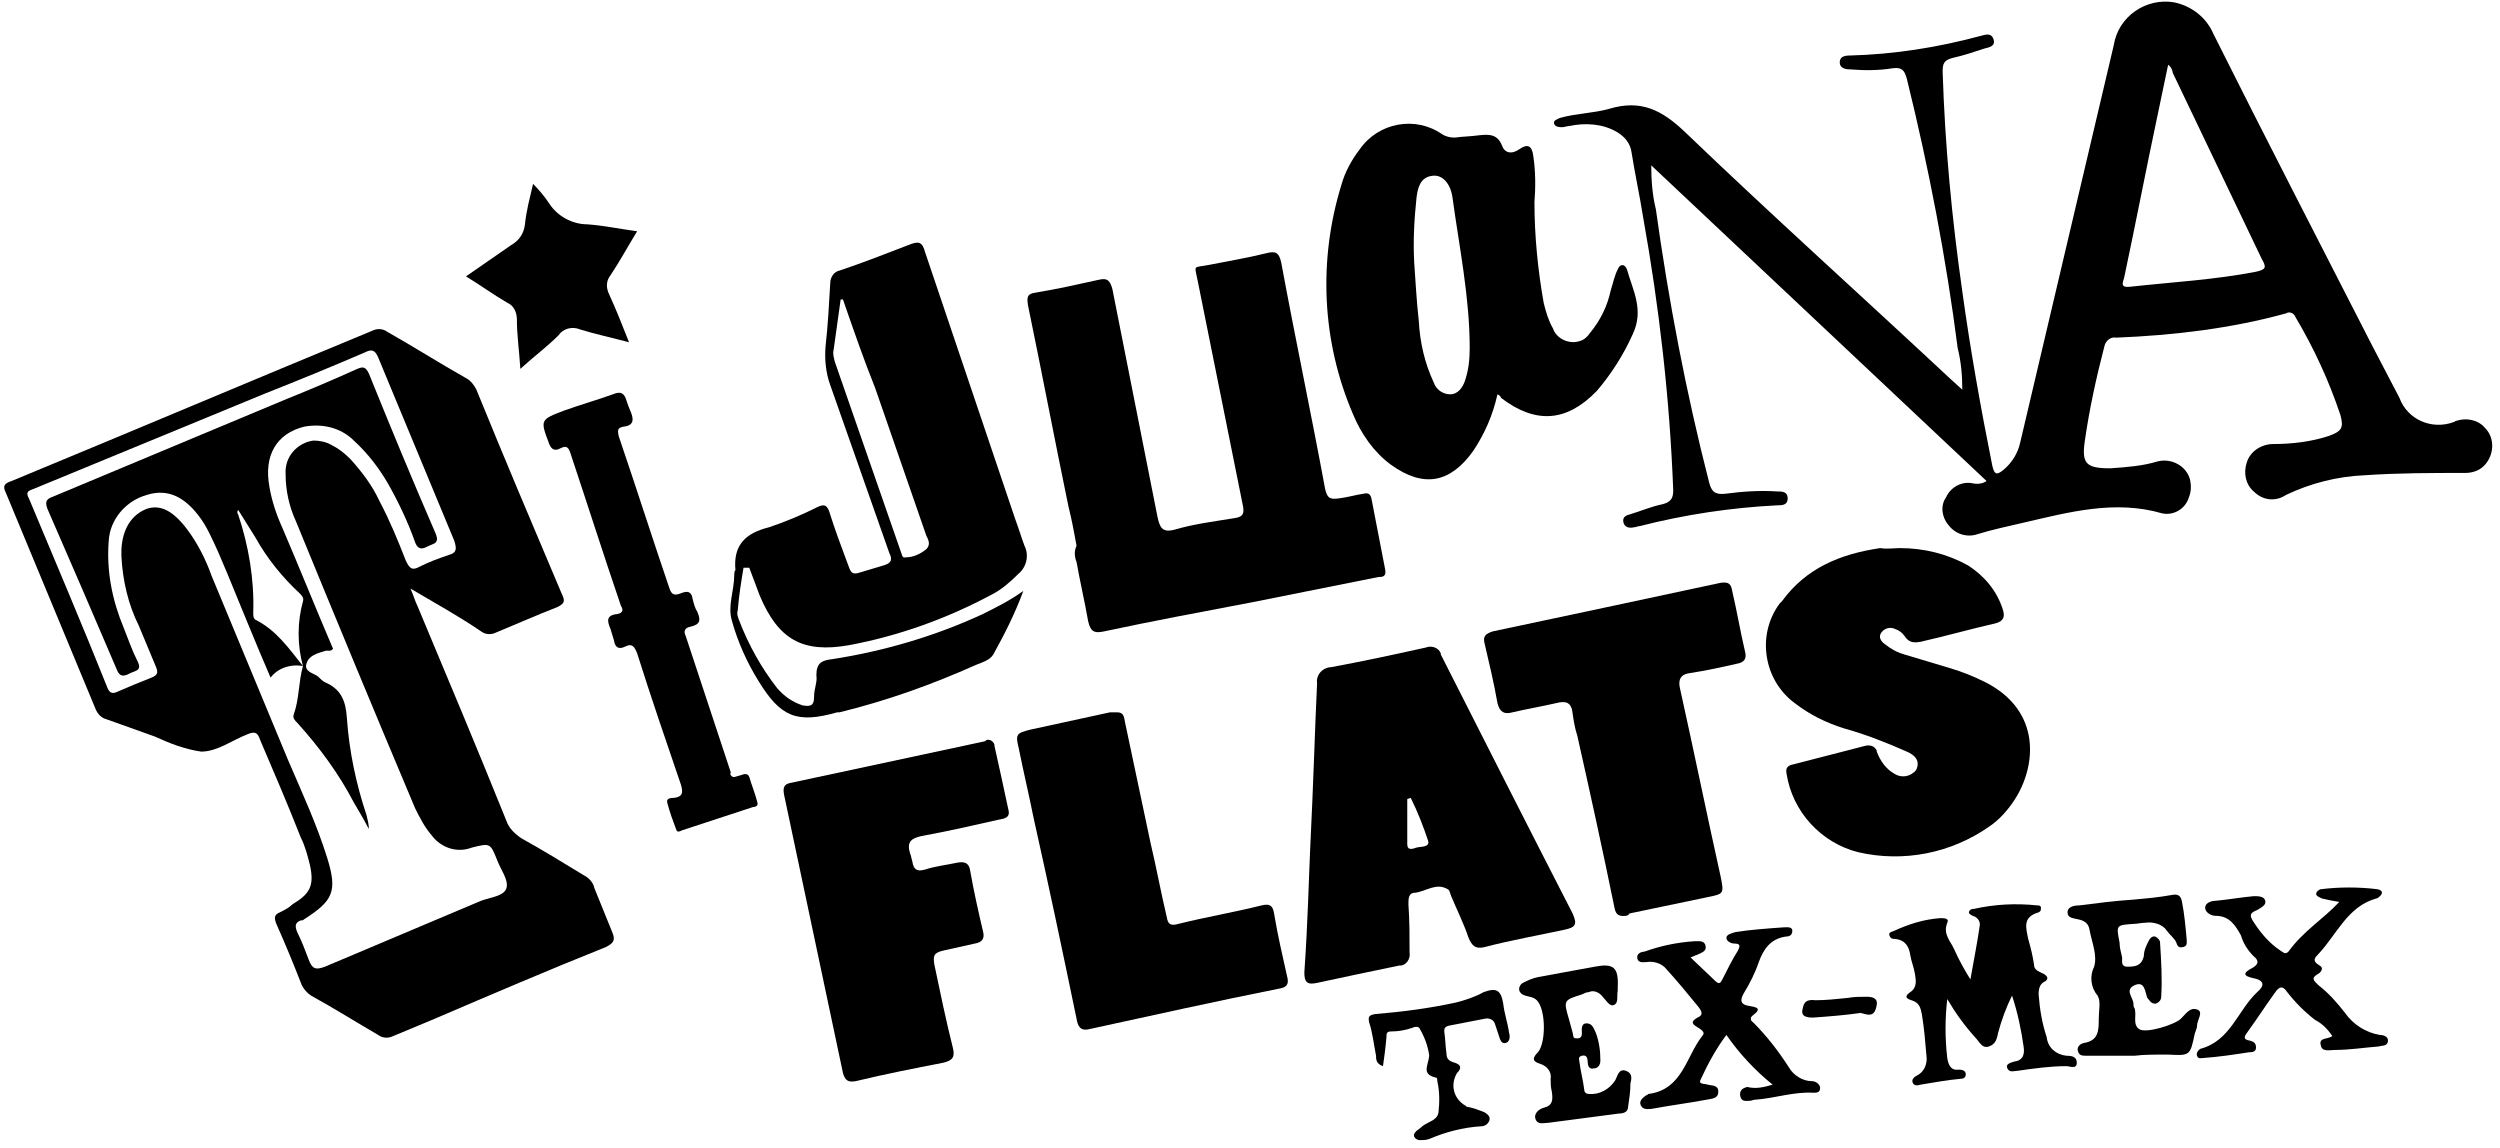 <?xml version="1.0" encoding="utf-8"?>
<!-- Generator: Adobe Illustrator 21.1.0, SVG Export Plug-In . SVG Version: 6.00 Build 0)  -->
<svg version="1.1" id="Layer_1" xmlns="http://www.w3.org/2000/svg" xmlns:xlink="http://www.w3.org/1999/xlink" x="0px" y="0px"
	 viewBox="0 0 216.2 99.3" style="enable-background:new 0 0 216.2 99.3;" xml:space="preserve">
<title>Fast Casual</title>
<path d="M171.8,41.6l-29-27.3c0,1.3,0.1,2.6,0.4,3.8c1.1,7.9,2.6,15.8,4.6,23.6c0.2,0.8,0.5,1.1,1.4,1c1.5-0.2,3-0.3,4.5-0.2
	c0.4,0,0.9,0,0.9,0.6s-0.5,0.6-0.9,0.6c-4,0.2-8,0.8-11.9,1.8c-0.2,0-0.3,0.1-0.5,0.1c-0.4,0.1-0.8,0-0.9-0.4s0.1-0.6,0.5-0.7
	c1-0.3,1.9-0.7,2.9-0.9c0.7-0.2,0.9-0.5,0.9-1.2c-0.3-7.9-1.2-15.8-2.6-23.6c-0.3-1.9-0.7-3.7-1-5.6c-0.1-0.8-0.6-1.4-1.3-1.8
	c-1.2-0.7-2.7-0.8-4.1-0.5c-0.2,0-0.4,0.1-0.6,0.1s-0.6,0-0.7-0.3s0.3-0.4,0.5-0.5c1.4-0.4,2.9-0.4,4.3-0.8c2.7-0.8,4.5,0.1,6.5,2
	c7.5,7.2,15.3,14.2,22.9,21.3l1.1,1c0-1.2-0.1-2.4-0.4-3.6c-1-7.8-2.5-15.6-4.4-23.3c-0.2-0.7-0.4-1-1.2-0.9
	c-1.2,0.2-2.5,0.2-3.7,0.1c-0.4,0-0.9-0.1-0.9-0.6s0.4-0.6,0.9-0.6c3.8-0.1,7.6-0.7,11.3-1.7c0.4-0.1,0.9-0.3,1.1,0.3
	s-0.4,0.7-0.8,0.8c-0.9,0.3-1.8,0.6-2.7,0.8c-0.8,0.2-0.9,0.5-0.9,1.2c0.2,6.4,0.8,12.7,1.7,19c0.7,5.1,1.6,10.1,2.6,15.1
	c0.2,0.9,0.5,0.7,1,0.3c0.7-0.6,1.2-1.4,1.4-2.3c2.7-11.5,5.4-22.9,8.1-34.4c0.4-2.5,2.8-4.1,5.2-3.7c1.5,0.3,2.8,1.3,3.4,2.7
	c4.5,9,9.1,17.9,13.7,26.9c0.8,1.5,1.6,3.1,2.4,4.6c0.7,1.9,2.8,2.8,4.7,2.1c0.1,0,0.1-0.1,0.2-0.1c0.9-0.3,1.9-0.1,2.5,0.6
	c0.9,0.9,0.8,2.4-0.1,3.3c-0.4,0.4-1,0.6-1.6,0.6c-2.9,0-5.8,0-8.7,0.2c-2.4,0.1-4.7,0.7-6.8,1.7c-0.9,0.6-2,0.5-2.8-0.3
	c-0.7-0.6-0.9-1.6-0.6-2.5c0.3-1,1.3-1.6,2.3-1.6c1.6,0,3.3-0.2,4.8-0.7c1.1-0.4,1.3-0.7,1-1.8c-1-3-2.3-5.8-3.9-8.5
	c-0.1-0.3-0.5-0.5-0.8-0.3C193,28.4,188,29,183,29.2c-0.5-0.1-0.9,0.3-1,0.7c0,0,0,0,0,0c-0.7,2.7-1.3,5.4-1.7,8.2
	c-0.3,2,0.1,2.4,2.2,2.4c1.4-0.1,2.8-0.2,4.1-0.6c1.2-0.3,2.5,0.4,2.8,1.6c0.1,0.5,0.1,1-0.1,1.5c-0.3,1-1.3,1.6-2.3,1.4
	c-4.1-1.2-8.1-0.1-12,0.8c-1.3,0.3-2.7,0.6-4,1c-0.9,0.3-1.9,0-2.5-0.8c-0.6-0.7-0.7-1.7-0.2-2.4c0.4-0.9,1.4-1.4,2.3-1.2
	C171.1,41.9,171.5,41.8,171.8,41.6z M187.5,5.6l-0.9,4.3c-1,4.7-1.9,9.4-2.9,14.1c-0.1,0.4-0.4,0.9,0.5,0.8
	c3.6-0.4,7.3-0.6,10.9-1.3c0.9-0.2,0.9-0.4,0.5-1.1c-2.6-5.4-5.1-10.7-7.7-16.1C187.9,6.2,187.8,5.8,187.5,5.6L187.5,5.6z"/>
<path d="M35.5,50.9c0.3,0.7,0.4,1.1,0.6,1.5c2.6,6.2,5.2,12.4,7.7,18.6c0.2,0.6,0.7,1.1,1.3,1.5c1.8,1,3.6,2.1,5.4,3.2
	c0.4,0.2,0.8,0.6,0.9,1.1c0.5,1.2,1,2.5,1.5,3.7c0.3,0.7,0.3,1-0.5,1.4c-5,2-9.9,4.1-14.8,6.2c-1.2,0.5-2.4,1-3.6,1.5
	c-0.4,0.2-0.9,0.2-1.3-0.1c-1.9-1.1-3.8-2.3-5.8-3.4c-0.3-0.2-0.6-0.5-0.8-0.9c-0.7-1.8-1.4-3.5-2.2-5.3c-0.2-0.5-0.2-0.8,0.3-1
	c0.4-0.2,0.8-0.4,1.1-0.7c1.5-0.9,1.9-1.6,1.5-3.4c-0.2-0.8-0.4-1.6-0.8-2.4c-1.1-2.8-2.3-5.6-3.5-8.4c-0.2-0.6-0.4-0.8-1.1-0.5
	c-1.3,0.5-2.6,1.5-4,1.5c-1.4-0.2-2.7-0.7-4-1.3c-1.4-0.5-2.8-1-4.2-1.5c-0.4-0.1-0.7-0.4-0.9-0.8c-2.6-6.3-5.2-12.5-7.8-18.8
	c-0.3-0.6-0.1-0.8,0.5-1c10.4-4.3,20.8-8.7,31.2-13c0.4-0.2,0.9-0.2,1.3,0.1c2.3,1.3,4.5,2.7,6.8,4c0.4,0.2,0.7,0.6,0.9,1
	c2.4,5.9,4.9,11.8,7.4,17.7c0.3,0.6,0.2,0.8-0.4,1.1c-1.8,0.7-3.6,1.5-5.3,2.2c-0.4,0.2-0.9,0.2-1.3-0.1
	C39.7,53.3,37.7,52.2,35.5,50.9z M10.5,48.1c0-0.2,0-0.4,0-0.6c0.1-1.8,0.9-3,2.2-3.5c1.2-0.4,2.3,0.2,3.5,1.8
	c0.9,1.2,1.6,2.6,2.1,4c2.2,5.3,4.4,10.6,6.6,15.9c1.2,2.8,2.5,5.6,3.4,8.5s0.5,3.7-2,5.3c-0.1,0.1-0.2,0.1-0.3,0.1
	c-0.5,0.2-0.5,0.5-0.3,1c0.4,0.8,0.7,1.6,1,2.4c0.3,0.8,0.6,0.9,1.4,0.6c4.5-1.9,9-3.8,13.5-5.7c0.8-0.3,2-0.4,2.2-1.1
	s-0.5-1.6-0.8-2.4c-0.6-1.5-0.6-1.5-2.2-1.1c-1.3,0.5-2.7,0-3.5-1.1c-0.6-0.7-1-1.5-1.4-2.3c-3.5-8.3-6.9-16.5-10.3-24.8
	c-0.6-1.3-0.9-2.7-0.9-4.1c-0.1-1.5,1-2.7,2.4-2.9c0.5,0,1.1,0.1,1.6,0.4c0.6,0.3,1.1,0.7,1.6,1.2c1,1.1,1.9,2.3,2.5,3.6
	c0.9,1.7,1.6,3.4,2.3,5.2c0.3,0.6,0.5,0.9,1.2,0.5c0.8-0.4,1.6-0.7,2.5-1c0.7-0.2,0.7-0.5,0.5-1.2c-2.2-5.3-4.4-10.6-6.6-15.9
	c-0.3-0.7-0.6-0.7-1.2-0.4c-2.8,1.2-5.7,2.4-8.5,3.5L3.1,42.2c-0.4,0.2-1,0.2-0.6,0.9c2.3,5.5,4.6,10.9,6.8,16.4
	c0.2,0.5,0.5,0.5,0.9,0.3c0.9-0.4,1.9-0.8,2.9-1.2c0.5-0.2,0.6-0.4,0.4-0.9c-0.5-1.2-1-2.4-1.5-3.6C11.1,52.3,10.6,50.2,10.5,48.1
	L10.5,48.1z"/>
<path d="M93.1,47.2c-0.2-1.1-0.4-2.2-0.7-3.4c-1.2-5.8-2.3-11.6-3.5-17.4c-0.1-0.7-0.1-1,0.7-1.1c1.8-0.3,3.6-0.7,5.4-1.1
	c0.8-0.2,1,0.1,1.2,0.8c1.3,6.6,2.6,13.1,3.9,19.7c0.2,0.9,0.4,1.4,1.5,1.1c1.7-0.5,3.4-0.7,5.2-1c0.7-0.1,0.8-0.4,0.7-1
	c-1.3-6.5-2.6-12.9-3.9-19.4c-0.3-1.6-0.5-1.2,1-1.5s3.3-0.6,4.9-1c0.8-0.2,1.1-0.1,1.3,0.8c1.2,6.5,2.6,13.1,3.8,19.6
	c0.2,0.8,0.4,0.9,1.2,0.8s1.4-0.3,2.1-0.4c0.4-0.1,0.6,0,0.7,0.4c0.4,2.1,0.8,4.1,1.2,6.2c0.1,0.6-0.3,0.6-0.6,0.6l-11,2.2
	c-4.2,0.8-8.5,1.6-12.7,2.5c-0.9,0.2-1.2,0-1.4-0.9c-0.3-1.7-0.7-3.4-1-5.1C92.9,48.1,92.9,47.6,93.1,47.2z"/>
<path d="M64.3,49.1c-0.2,1.2-0.4,2.4-0.5,3.7c-0.1,0.3,0,0.5,0.1,0.8c0.8,2.1,1.9,4.1,3.3,5.9c0.6,0.7,1.3,1.2,2.2,1.5
	c0.6,0.1,1,0.1,1-0.7s0.3-1.3,0.2-1.9c0-1.1,0.5-1.3,1.4-1.4c4.5-0.7,8.9-2,13-3.9c1.2-0.6,2.4-1.2,3.5-2c-0.7,1.9-1.6,3.7-2.6,5.5
	c-0.3,0.5-1,0.7-1.5,0.9c-3.8,1.7-7.7,3.1-11.8,4.1h-0.2c-3.5,1-4.9,0.4-6.8-2.7c-1-1.6-1.8-3.4-2.3-5.2c-0.4-1.3,0.2-2.6,0.2-4
	c0-0.1,0-0.3,0.1-0.4c-0.2-2.2,0.9-3.2,2.9-3.7c1.5-0.5,2.9-1.1,4.3-1.8c0.5-0.2,0.7-0.1,0.9,0.4c0.5,1.6,1.1,3.2,1.7,4.8
	c0.2,0.6,0.4,0.7,1,0.5c0.7-0.2,1.3-0.4,2-0.6c0.7-0.2,0.8-0.5,0.5-1.1c-1.7-4.8-3.4-9.7-5.1-14.5c-0.4-1.1-0.5-2.3-0.4-3.4
	c0.2-1.8,0.3-3.6,0.4-5.4c0-0.5,0.3-1,0.8-1.1c2.1-0.7,4.1-1.5,6.2-2.3c0.8-0.3,1,0,1.2,0.7c2.6,7.7,5.2,15.4,7.8,23.1
	c0.3,0.8,0.5,1.5,0.8,2.3c0.4,0.8,0.2,1.8-0.5,2.4c-0.7,0.7-1.5,1.4-2.3,1.8c-3.9,2.1-8.1,3.6-12.4,4.4c-4,0.7-6.1-0.5-7.7-4.3
	c-0.3-0.8-0.6-1.6-0.9-2.4L64.3,49.1z M72.9,25.9h-0.2c-0.2,1.4-0.4,2.9-0.6,4.3c-0.1,0.4,0,0.7,0.1,1.1c1.9,5.5,3.8,10.9,5.7,16.4
	c0.1,0.2,0.1,0.6,0.4,0.5c0.7,0,1.3-0.3,1.8-0.7c0.4-0.4,0.2-0.8,0-1.2l-4.4-12.7C74.7,31.1,73.8,28.5,72.9,25.9z"/>
<path d="M129.5,34.1c-0.4,1.8-1.1,3.4-2.1,4.9c-2,2.8-4.3,3.2-7.1,1.2c-1.5-1.1-2.6-2.7-3.3-4.4c-2.7-6.3-3-13.3-1-19.8
	c0.3-1.1,0.9-2.2,1.6-3.1c1.6-2.3,4.8-2.9,7.1-1.3c0,0,0,0,0,0c0.3,0.2,0.7,0.3,1.1,0.3c0.7-0.1,1.4-0.1,2.1-0.2
	c0.9-0.1,1.6-0.1,2,0.9c0.2,0.6,0.8,0.8,1.5,0.3s1.1-0.3,1.2,0.6c0.2,1.3,0.2,2.7,0.1,4c0,2.9,0.3,5.9,0.8,8.7
	c0.2,0.8,0.4,1.5,0.8,2.2c0.3,0.9,1.4,1.4,2.3,1.1c0.4-0.1,0.7-0.4,0.9-0.7c0.9-1.1,1.5-2.3,1.8-3.7c0.2-0.6,0.3-1.2,0.6-1.8
	c0.2-0.5,0.6-0.5,0.8,0c0.5,1.8,1.5,3.5,0.5,5.6c-0.8,1.8-1.9,3.5-3.1,4.9c-2.6,2.7-5.3,2.9-8.3,0.6
	C129.8,34.3,129.7,34.2,129.5,34.1z M122.3,22.7c0.1,1.4,0.2,3.3,0.4,5.1c0.1,1.8,0.5,3.6,1.3,5.3c0.2,0.6,0.8,1,1.4,1
	c0.7,0,1.1-0.6,1.3-1.2c0.3-0.9,0.4-1.8,0.4-2.8c0-4.4-0.9-8.7-1.5-13.1c-0.2-1.2-0.9-1.9-1.7-1.8c-1.1,0.1-1.3,1.1-1.4,1.9
	C122.3,19,122.2,20.8,122.3,22.7z"/>
<path d="M113.3,73.5c0.3-6.1,0.4-10.2,0.6-14.4c-0.1-0.7,0.4-1.3,1.1-1.4c0,0,0.1,0,0.1,0c2.7-0.5,5.5-1.1,8.2-1.7
	c0.5-0.2,1.1,0,1.3,0.5c0,0,0,0.1,0,0.1c3.8,7.5,7.6,15,11.4,22.4c0.4,0.9,0.3,1.2-0.7,1.4c-2.3,0.5-4.6,0.9-6.9,1.5
	c-0.8,0.2-1.1-0.1-1.4-0.8c-0.4-1.2-1-2.4-1.5-3.6c-0.1-0.2-0.1-0.5-0.3-0.6c-1-0.6-1.9,0.2-2.8,0.3c-0.6,0-0.6,0.5-0.6,1
	c0.1,1.4,0.1,2.8,0.1,4.2c0.1,0.5-0.3,1.1-0.8,1.1c0,0-0.1,0-0.1,0c-2.4,0.5-4.8,1-7.1,1.5c-0.9,0.2-1.1-0.1-1.1-0.9
	C113.1,79.8,113.2,75.6,113.3,73.5z M122,69l-0.3,0.1c0,1.3,0,2.6,0,3.9c0,0.6,0.5,0.4,0.8,0.3s1.2,0,1-0.6
	C123.1,71.5,122.6,70.2,122,69L122,69z"/>
<path d="M164.3,47.4c2.1,0,4.1,0.5,5.9,1.5c1.4,0.9,2.5,2.2,3,3.8c0.2,0.6,0.1,1-0.6,1.2c-2.2,0.5-4.3,1.1-6.5,1.6
	c-0.6,0.1-1,0.1-1.4-0.5c-0.2-0.3-0.5-0.5-0.8-0.6c-0.4-0.2-0.9-0.1-1.2,0.3c-0.3,0.4,0,0.8,0.3,1c0.5,0.4,1,0.7,1.7,0.9
	c1.3,0.4,2.7,0.8,4,1.2c1,0.3,2,0.7,3,1.2c4.9,2.5,4.4,7.3,2.5,10.2c-0.6,0.9-1.3,1.7-2.2,2.3c-3.3,2.3-7.4,3.1-11.3,2.2
	c-3.2-0.8-5.7-3.5-6.2-6.8c-0.1-0.5,0.1-0.7,0.6-0.8l6.2-1.6c0.4-0.1,0.8,0,1,0.4c0,0,0,0.1,0,0.1c0.3,0.8,0.8,1.5,1.5,1.9
	c0.6,0.4,1.4,0.3,1.9-0.3c0,0,0,0,0,0c0.4-0.8-0.1-1.3-0.8-1.6c-1.8-0.8-3.6-1.5-5.4-2c-1.6-0.5-3-1.2-4.3-2.2
	c-2.7-2-3.3-5.9-1.3-8.6c0.1-0.1,0.1-0.1,0.2-0.2c2.1-2.9,5.1-4.1,8.5-4.6C163.2,47.5,163.8,47.4,164.3,47.4z"/>
<path d="M85.3,64c0.3-0.1,0.6,0.1,0.7,0.4c0,0,0,0.1,0,0.1c0.4,1.8,0.8,3.6,1.2,5.5c0.2,0.7-0.3,0.8-0.9,0.9c-2.2,0.5-4.4,1-6.6,1.4
	c-0.9,0.2-1.3,0.5-1,1.5c0.1,0.2,0.1,0.4,0.2,0.7c0.1,0.7,0.4,0.9,1.1,0.7c0.9-0.3,1.9-0.4,2.8-0.6c0.6-0.1,1,0,1.1,0.7
	c0.3,1.7,0.7,3.5,1.1,5.2c0.2,0.7-0.1,1-0.7,1.1c-0.9,0.2-1.8,0.4-2.7,0.6s-0.9,0.5-0.8,1.2c0.5,2.4,1,4.8,1.6,7.2
	c0.2,0.8,0,1.1-0.8,1.3c-2.6,0.5-5.1,1-7.6,1.6c-0.6,0.1-0.9,0-1.1-0.7c-1.7-8-3.4-16.1-5.1-24.1c-0.1-0.6,0-0.9,0.6-1l16.8-3.6
	L85.3,64z"/>
<path d="M140.6,79.2c-0.8,0.1-0.9-0.3-1-0.8c-1-4.9-2.1-9.9-3.2-14.8c-0.2-0.6-0.3-1.2-0.4-1.9c-0.1-1-0.6-1.1-1.4-0.9
	c-1.3,0.3-2.5,0.5-3.8,0.8c-0.7,0.2-1.1,0-1.3-0.8c-0.3-1.7-0.7-3.4-1.1-5.1c-0.2-0.7,0.1-0.9,0.7-1.1c6.6-1.4,13.2-2.8,19.7-4.2
	c0.7-0.1,0.9,0.1,1,0.7c0.4,1.7,0.7,3.5,1.1,5.2c0.2,0.7-0.1,1-0.7,1.1c-1.3,0.3-2.7,0.6-4,0.8c-0.9,0.1-1.1,0.6-0.9,1.4
	c1.2,5.4,2.3,10.8,3.5,16.2c0.3,1.5,0.3,1.5-1.2,1.8l-6.7,1.4C140.9,79.1,140.7,79.2,140.6,79.2z"/>
<path d="M96.6,61.6c0.6,0,0.6,0.4,0.7,0.9l2.2,10.4c0.5,2.1,0.9,4.3,1.4,6.4c0.1,0.6,0.3,0.8,1,0.6c2.4-0.6,4.8-1,7.2-1.6
	c0.8-0.2,1,0.1,1.1,0.8c0.3,1.8,0.7,3.5,1.1,5.3c0.2,0.7,0,1-0.7,1.1c-5.5,1.1-10.9,2.3-16.4,3.5c-0.8,0.2-1-0.3-1.1-0.9
	c-1.2-5.8-2.4-11.5-3.7-17.3c-0.4-2-0.9-4.1-1.3-6.1c-0.3-1.2-0.2-1.3,1-1.6l6.9-1.5L96.6,61.6z"/>
<path d="M63.5,67.2l0.7-0.2c0.2-0.1,0.5-0.1,0.6,0.2c0.2,0.7,0.5,1.4,0.7,2.2c0.1,0.3-0.2,0.4-0.4,0.4l-6.1,2
	c-0.2,0.1-0.4,0.2-0.5,0c-0.3-0.8-0.6-1.6-0.8-2.4C57.6,69,58.1,69,58.3,69c0.7-0.1,0.8-0.4,0.6-1.1c-1.3-3.8-2.6-7.6-3.8-11.4
	c-0.2-0.5-0.4-0.9-1-0.6s-0.9,0.1-1-0.5c-0.1-0.3-0.2-0.7-0.3-1c-0.3-0.7-0.4-1.2,0.6-1.3c0.5-0.1,0.5-0.4,0.3-0.7
	c-1.5-4.4-2.9-8.8-4.4-13.3c-0.2-0.6-0.5-0.5-0.9-0.3s-0.7,0.1-0.9-0.4c-0.8-2.1-0.8-2.1,1.3-2.9c1.4-0.5,2.8-0.9,4.2-1.4
	c0.7-0.3,1-0.1,1.2,0.6c0.1,0.3,0.2,0.6,0.3,0.8c0.3,0.7,0.4,1.3-0.6,1.4c-0.5,0.1-0.5,0.3-0.4,0.8c1.5,4.4,2.9,8.8,4.4,13.2
	c0.2,0.6,0.5,0.6,1,0.4s0.9-0.2,1,0.5c0.1,0.4,0.2,0.8,0.4,1.1c0.3,0.7,0.3,1.1-0.6,1.3c-0.5,0.1-0.6,0.4-0.4,0.8
	c1.3,3.9,2.6,7.9,3.9,11.8C63.1,66.9,63.2,67.2,63.5,67.2z"/>
<path d="M174,86.1c-0.5,1-0.9,2.1-1.2,3.2c-0.1,0.5-0.2,1-0.8,1.2s-0.8-0.4-1.2-0.8c-0.9-1-1.7-2.1-2.4-3.3c-0.2,1.7-0.2,3.4,0,5.1
	c0.1,0.6,0.3,1.1,1,1c0.3,0,0.6,0.1,0.6,0.4s-0.2,0.4-0.5,0.4c-1.1,0.1-2.2,0.3-3.4,0.5c-0.3,0.1-0.6,0.1-0.7-0.2s0.2-0.5,0.4-0.6
	c0.6-0.3,0.9-1,0.8-1.7c-0.1-1.2-0.2-2.4-0.4-3.6c-0.1-0.5-0.2-1-0.9-1.2s-0.4-0.5-0.1-0.7c0.6-0.4,0.5-1,0.4-1.6s-0.3-1-0.4-1.6
	c-0.1-0.7-0.4-1.3-1.3-1.4c-0.2,0-0.4,0-0.5-0.3s0.2-0.3,0.4-0.4c1.3-0.6,2.6-1,4-1.1c0.3,0,0.8,0,0.6,0.4c-0.4,1,0.3,1.6,0.6,2.3
	c0.4,0.9,0.9,1.8,1.4,2.6c0.3-1.7,0.6-3.2,0.8-4.6c0.1-0.4-0.2-0.8-0.6-0.9c-0.2-0.1-0.4-0.2-0.3-0.4s0.3-0.2,0.4-0.2
	c1.8-0.4,3.6-0.5,5.5-0.3c0.1,0,0.3,0,0.3,0.2c0,0.2,0,0.3-0.2,0.4c0,0,0,0,0,0c-1.4,0.4-1.1,1.3-0.9,2.3c0.2,0.7,0.4,1.5,0.5,2.2
	c0,0.5,0.4,0.6,0.8,0.8s0.5,0.5,0.1,0.7s-0.5,0.6-0.5,1.1c0.1,1.3,0.3,2.5,0.7,3.7c0.1,0.9,0.8,1.5,1.7,1.6c0.3,0,0.9,0,0.9,0.6
	s-0.6,0.3-0.9,0.3c-1.4,0-2.8,0.2-4.2,0.4c-0.3,0-0.7,0.2-0.9-0.2s0.3-0.5,0.6-0.6c0.8-0.1,0.9-0.7,0.8-1.3
	C174.8,89.1,174.5,87.6,174,86.1z"/>
<path d="M46.1,15.9c0.5,0.5,1,1.1,1.4,1.7c0.7,1.1,2,1.8,3.3,1.8c1.4,0.1,2.8,0.4,4.3,0.6c-0.8,1.3-1.5,2.6-2.3,3.8
	c-0.4,0.5-0.4,1.1-0.1,1.7c0.6,1.3,1.1,2.6,1.7,4.1c-1.5-0.4-2.9-0.7-4.2-1.1c-0.7-0.3-1.5-0.1-1.9,0.5c-1,1-2.1,1.8-3.3,2.9
	c-0.1-1.6-0.3-2.9-0.3-4.3c0-0.6-0.3-1.2-0.8-1.4c-1.2-0.7-2.3-1.5-3.6-2.3c1.3-0.9,2.6-1.8,3.9-2.7c0.7-0.4,1.1-1,1.2-1.8
	C45.5,18.3,45.8,17.2,46.1,15.9z"/>
<path d="M153.3,93.8c-1.5-1.2-2.9-2.7-4-4.3c-0.9,1.2-1.6,2.5-2.2,3.8c-0.3,0.5,0.3,0.4,0.6,0.5s0.9,0,0.9,0.6s-0.5,0.6-1,0.7
	c-1.6,0.3-3.2,0.5-4.8,0.8c-0.3,0-0.7,0.1-0.9-0.3s0.2-0.7,0.5-0.9c0.1,0,0.1-0.1,0.2-0.1c2.9-0.4,3.2-3.2,4.6-5
	c0.3-0.3,0-0.5-0.3-0.7c-0.5-0.3-0.8-0.5-0.1-0.9c0.5-0.2,0.4-0.5,0.1-0.9c-0.9-1.1-1.8-2.2-2.8-3.3c-0.4-0.5-1.1-0.7-1.7-0.6
	c-0.3,0-0.7,0.1-0.8-0.3s0.3-0.6,0.6-0.6c1.4-0.5,2.8-0.8,4.3-0.9c0.4,0,0.9-0.1,1,0.4s-0.4,0.6-0.8,0.8c-0.1,0-0.2,0.1-0.5,0.2
	l2.1,2c0.4,0.4,0.5,0.2,0.7-0.2c0.4-0.8,0.8-1.6,1.3-2.4c0.2-0.4,0.2-0.6-0.3-0.6c-0.3,0-0.7-0.2-0.7-0.5s0.5-0.4,0.8-0.5
	c1.3-0.2,2.7-0.3,4.1-0.4c0.3,0,0.8-0.1,0.8,0.3s-0.3,0.5-0.6,0.5c-1.3,0.2-1.9,1.1-2.3,2.2c-0.3,0.9-0.8,1.9-1.3,2.7
	c-0.4,0.7-0.2,1,0.5,1.1c0.6,0.1,1.1,0.2,0.3,0.8c-0.3,0.2-0.2,0.5,0,0.6c1.2,1.2,2.2,2.5,3.1,3.9c0.4,0.7,1.2,1.2,2,1.2
	c0.3,0,0.6,0.2,0.7,0.5c0,0,0,0,0,0.1c0,0.4-0.3,0.4-0.6,0.4c-1.7-0.1-3.4,0.5-5,0.6c-0.2,0-0.3,0.1-0.5,0.1c-0.3,0-0.7,0.1-0.8-0.4
	s0.2-0.7,0.6-0.8C151.9,94.2,152.6,94,153.3,93.8z"/>
<path d="M184.6,91.3h-4.2c-0.3,0-0.6,0-0.7-0.4c-0.1-0.3,0.1-0.6,0.5-0.7c0,0,0,0,0,0c1.3-0.2,1.3-1.1,1.3-2.1c0-0.7,0.2-1.5-0.1-2
	c-0.6-0.7-0.7-1.7-0.3-2.5c0.3-1-0.2-2.1-0.4-3.2c-0.1-0.6-0.5-0.8-1-0.9c-0.4-0.1-0.9-0.1-0.9-0.6s0.6-0.6,1-0.6
	c1.6-0.2,3.1-0.4,4.7-0.5c1.1-0.1,2.2-0.2,3.3-0.4c0.5-0.1,0.8,0,0.9,0.6c0.2,1,0.3,2.1,0.4,3.2c0,0.3,0.1,0.6-0.3,0.7
	s-0.5-0.1-0.6-0.4s-0.6-0.7-0.8-1c-0.4-0.6-1.2-0.8-1.9-0.7c-0.3,0-0.7,0.1-1,0.1c-1.5,0.1-1.5,0.1-1.2,1.6c0,0.4,0.1,0.8,0.2,1.2
	c0.1,0.3-0.2,0.9,0.5,0.9s1.2-0.1,1.4-0.9c0-0.5,0.2-0.9,0.4-1.3c0.1-0.2,0.3-0.5,0.6-0.4c0.2,0.1,0.4,0.3,0.4,0.5
	c0.1,1.6,0.2,3.1,0.1,4.7c0,0.3-0.2,0.5-0.5,0.6c-0.4,0-0.5-0.3-0.7-0.5c-0.2-0.5-0.2-1.5-1.1-1.1s-0.1,1.1-0.1,1.6
	c0,0.1,0,0.3,0.1,0.4c0.2,0.6-0.2,1.4,0.4,1.8s3.1-0.4,3.6-0.9s0.8-1,1.4-0.8s0,0.9,0,1.4c0,0.2-0.1,0.4-0.2,0.7
	c-0.4,1.9-0.4,1.9-2.3,1.8C186.3,91.2,185.4,91.2,184.6,91.3z"/>
<path d="M202.3,78c-0.6-0.1-1.1-0.2-1.5-0.3c-0.2-0.1-0.5-0.2-0.5-0.4s0.3-0.4,0.4-0.4c1.6-0.2,3.3-0.2,4.9,0
	c0.5,0.1,0.5,0.4,0.1,0.7c0,0-0.1,0.1-0.2,0.1c-2.5,0.7-3.4,3.1-5,4.8c-0.3,0.3-0.6,0.6,0.1,1c0.4,0.2,0.1,0.6-0.1,0.7
	c-0.7,0.4-0.4,0.6,0,1c0.9,0.7,1.6,1.5,2.3,2.4c0.7,1,1.8,1.7,3,1.9c0.4,0,0.8,0.2,0.7,0.6s-0.5,0.3-0.8,0.4
	c-1.3,0.1-2.5,0.3-3.8,0.3c-0.4,0-1.1,0.2-1.2-0.4c-0.2-0.7,0.6-0.5,1-0.8c-0.4-0.6-0.9-1.1-1.5-1.4c-0.9-0.7-1.7-1.5-2.4-2.4
	c-0.4-0.6-0.7-0.5-1.1,0.1c-0.8,1.1-1.5,2.2-2.3,3.3c-0.3,0.4-0.5,0.7,0.2,0.8c0.3,0.1,0.5,0.2,0.5,0.6s-0.4,0.4-0.6,0.4
	c-1.3,0.2-2.6,0.4-4,0.5c-0.2,0-0.4,0.1-0.5-0.2c-0.1-0.2,0.1-0.5,0.3-0.6c2.6-0.7,3.2-3.3,4.9-4.9c0.6-0.5,0.7-1-0.3-1.2
	s-0.9-0.5-0.1-0.9c0.5-0.3,0.6-0.6,0.1-1c-0.5-0.5-0.9-1.1-1.1-1.8c-0.5-0.9-1-1.7-2.2-1.7c-0.4,0-0.9-0.3-0.9-0.7s0.5-0.6,0.9-0.6
	c1.1-0.1,2.2-0.3,3.3-0.4c0.4,0,0.9,0,1,0.4s-0.4,0.6-0.7,0.8c-0.8,0.3-0.6,0.6-0.2,1.2c0.6,0.9,1.3,1.7,2.2,2.3
	c0.2,0.1,0.4,0.4,0.7,0.1C199.2,80.5,200.9,79.5,202.3,78z"/>
<path d="M139.9,85.4c0,0.1,0,0.2,0,0.3c-0.1,0.4,0.1,1-0.3,1.2s-0.7-0.4-1-0.7c-0.3-0.4-0.8-0.6-1.2-0.4c-0.2,0-0.4,0.1-0.6,0.2
	c-1.6,0.5-1.6,0.5-1.1,2.2c0.1,0.4,0.2,0.7,0.3,1.1s0,0.5,0.4,0.5s0.4-0.3,0.4-0.5s-0.1-0.8,0.4-0.8s0.6,0.4,0.8,0.8
	c0.3,0.8,0.4,1.6,0.4,2.4c0,0.4-0.2,0.7-0.6,0.7c-0.4,0.1-0.5-0.3-0.5-0.6s-0.1-0.6-0.5-0.5s-0.2,0.4-0.2,0.6
	c0.1,0.8,0.3,1.5,0.4,2.3c0,0.2,0.1,0.4,0.4,0.4c0.9,0.1,1.8-0.4,2.3-1.2c0.2-0.4,0.3-1,0.9-0.8s0.5,0.7,0.4,1.1
	c0,0.7-0.1,1.3-0.2,2c0,0.4-0.3,0.6-0.8,0.6l-6.1,0.8c-0.4,0-0.9,0.2-1.1-0.3s0.3-0.9,0.7-1c0.8-0.2,0.8-0.7,0.7-1.4
	c-0.1-0.4-0.1-0.7-0.1-1.1c0.1-0.6-0.3-1.1-0.9-1.3c-0.7-0.2-0.7-0.5-0.2-1c0.7-0.8,0.7-3.7-0.1-4.5c-0.3-0.3-0.7-0.3-1-0.4
	s-0.4-0.2-0.5-0.4c-0.1-0.3,0.1-0.6,0.3-0.7c0.4-0.2,0.8-0.4,1.3-0.5c1.6-0.3,3.3-0.6,4.9-0.9S140,83.6,139.9,85.4z"/>
<path d="M119.6,92.2c-0.6-0.2-0.6-0.6-0.6-0.9c-0.2-1-0.3-2-0.6-2.9c-0.1-0.5,0-0.6,0.5-0.7c2.4-0.2,4.7-0.5,7-1
	c0.8-0.2,1.7-0.5,2.4-0.9c1.1-0.4,1.5-0.2,1.7,1c0.1,0.9,0.4,1.7,0.5,2.5c0.1,0.3,0.1,0.8-0.3,0.9s-0.5-0.4-0.6-0.7
	s-0.2-0.6-0.3-0.9c-0.1-0.4-0.5-0.6-0.9-0.5c-1,0.2-2.1,0.4-3.1,0.6c-0.4,0.1-0.4,0.3-0.4,0.5c0.1,0.7,0.1,1.3,0.2,2
	c0,0.4,0.3,0.6,0.7,0.7c0.6,0.2,0.6,0.5,0.2,0.9c-0.6,1-0.3,2.2,0.7,2.8c0,0,0.1,0,0.1,0.1c0.6,0.1,1.1,0.3,1.6,0.5
	c0.3,0.2,0.5,0.4,0.4,0.7c-0.1,0.3-0.4,0.5-0.7,0.5c-1.6,0.1-3.1,0.5-4.5,1.1c-0.3,0.1-0.5,0.1-0.8,0.1c-0.2,0-0.4-0.1-0.5-0.3
	c-0.1-0.2,0.1-0.4,0.2-0.5s0.3-0.2,0.5-0.4c0.5-0.4,1.3-0.5,1.4-1.2c0.1-0.9,0.1-1.8-0.1-2.7c0-0.1,0-0.3-0.1-0.3
	c-1.3-0.3-0.7-1-0.6-1.9c-0.1-0.8-0.4-1.6-0.8-2.3c-0.1-0.3-0.5-0.2-0.7-0.1c-0.6,0.2-1.2,0.3-1.8,0.3c-0.4,0-0.4,0.2-0.4,0.5
	C119.8,90.8,119.7,91.5,119.6,92.2z"/>
<path d="M160.9,87.6c-1.4,0.2-2.7,0.3-4.1,0.4c-0.6,0-1.1-0.1-0.9-0.8c0.1-0.5,0.3-0.8,1.1-0.7c0.9,0,1.8-0.1,2.8-0.2
	c0.5-0.1,1.1-0.1,1.6-0.1s1,0.1,0.9,0.7s-0.3,1-1,0.8L160.9,87.6z"/>
<path d="M26.2,57.6c-1.1-0.2-2.2,0.2-2.8,1c-1.3-3-2.5-6-3.7-8.9c-0.5-1.2-1-2.4-1.6-3.6c-0.3-0.6-0.6-1.1-1-1.6
	c-1.1-1.4-2.5-2.3-4.4-1.7c-1.8,0.5-3.2,2.1-3.3,4c-0.2,2.6,0.3,5.1,1.3,7.5c0.4,1,0.7,1.9,1.2,2.9c0.4,0.8-0.2,0.8-0.6,1
	s-0.9,0.5-1.2-0.3C8.1,53.2,6.1,48.6,4.1,44c-0.3-0.8,0.1-0.9,0.6-1.1l20.1-8.4c2-0.8,4.1-1.7,6.1-2.6c0.5-0.2,0.7-0.2,1,0.4
	c1.9,4.7,3.8,9.3,5.8,13.9c0.3,0.8-0.2,0.8-0.6,1s-0.9,0.5-1.2-0.3c-0.6-1.7-1.4-3.4-2.3-5c-0.8-1.4-1.8-2.7-3-3.8
	c-1.1-1.1-2.7-1.5-4.3-1.2c-2.4,0.6-3.5,2.5-3,5.2c0.2,1.2,0.6,2.4,1.1,3.5c1.5,3.5,2.9,7,4.4,10.5c-0.2,0.3-0.5,0.1-0.7,0.2
	c-0.7,0.2-1.4,0.4-1.6,1.1s0.6,0.8,1,1.1c0.2,0.2,0.4,0.4,0.6,0.5c1.4,0.6,1.8,1.6,1.9,3.1c0.2,2.9,0.8,5.7,1.7,8.4
	c0.1,0.4,0.2,0.8,0.2,1.2c-0.4-0.8-0.9-1.6-1.3-2.3c-1.3-2.5-3-4.8-4.9-6.9c-0.2-0.2-0.4-0.4-0.3-0.7C25.9,60.4,25.8,59,26.2,57.6
	c-0.5-1.8-0.5-3.8,0-5.6c0.1-0.3-0.1-0.5-0.3-0.7c-1.5-1.4-2.8-3-3.8-4.8c-0.5-0.8-1-1.6-1.5-2.4c-0.1,0.1-0.1,0.3,0,0.4
	c0.9,2.7,1.4,5.6,1.3,8.5c0,0.2,0,0.5,0.2,0.6C23.9,54.5,25,56.1,26.2,57.6z"/>
</svg>
